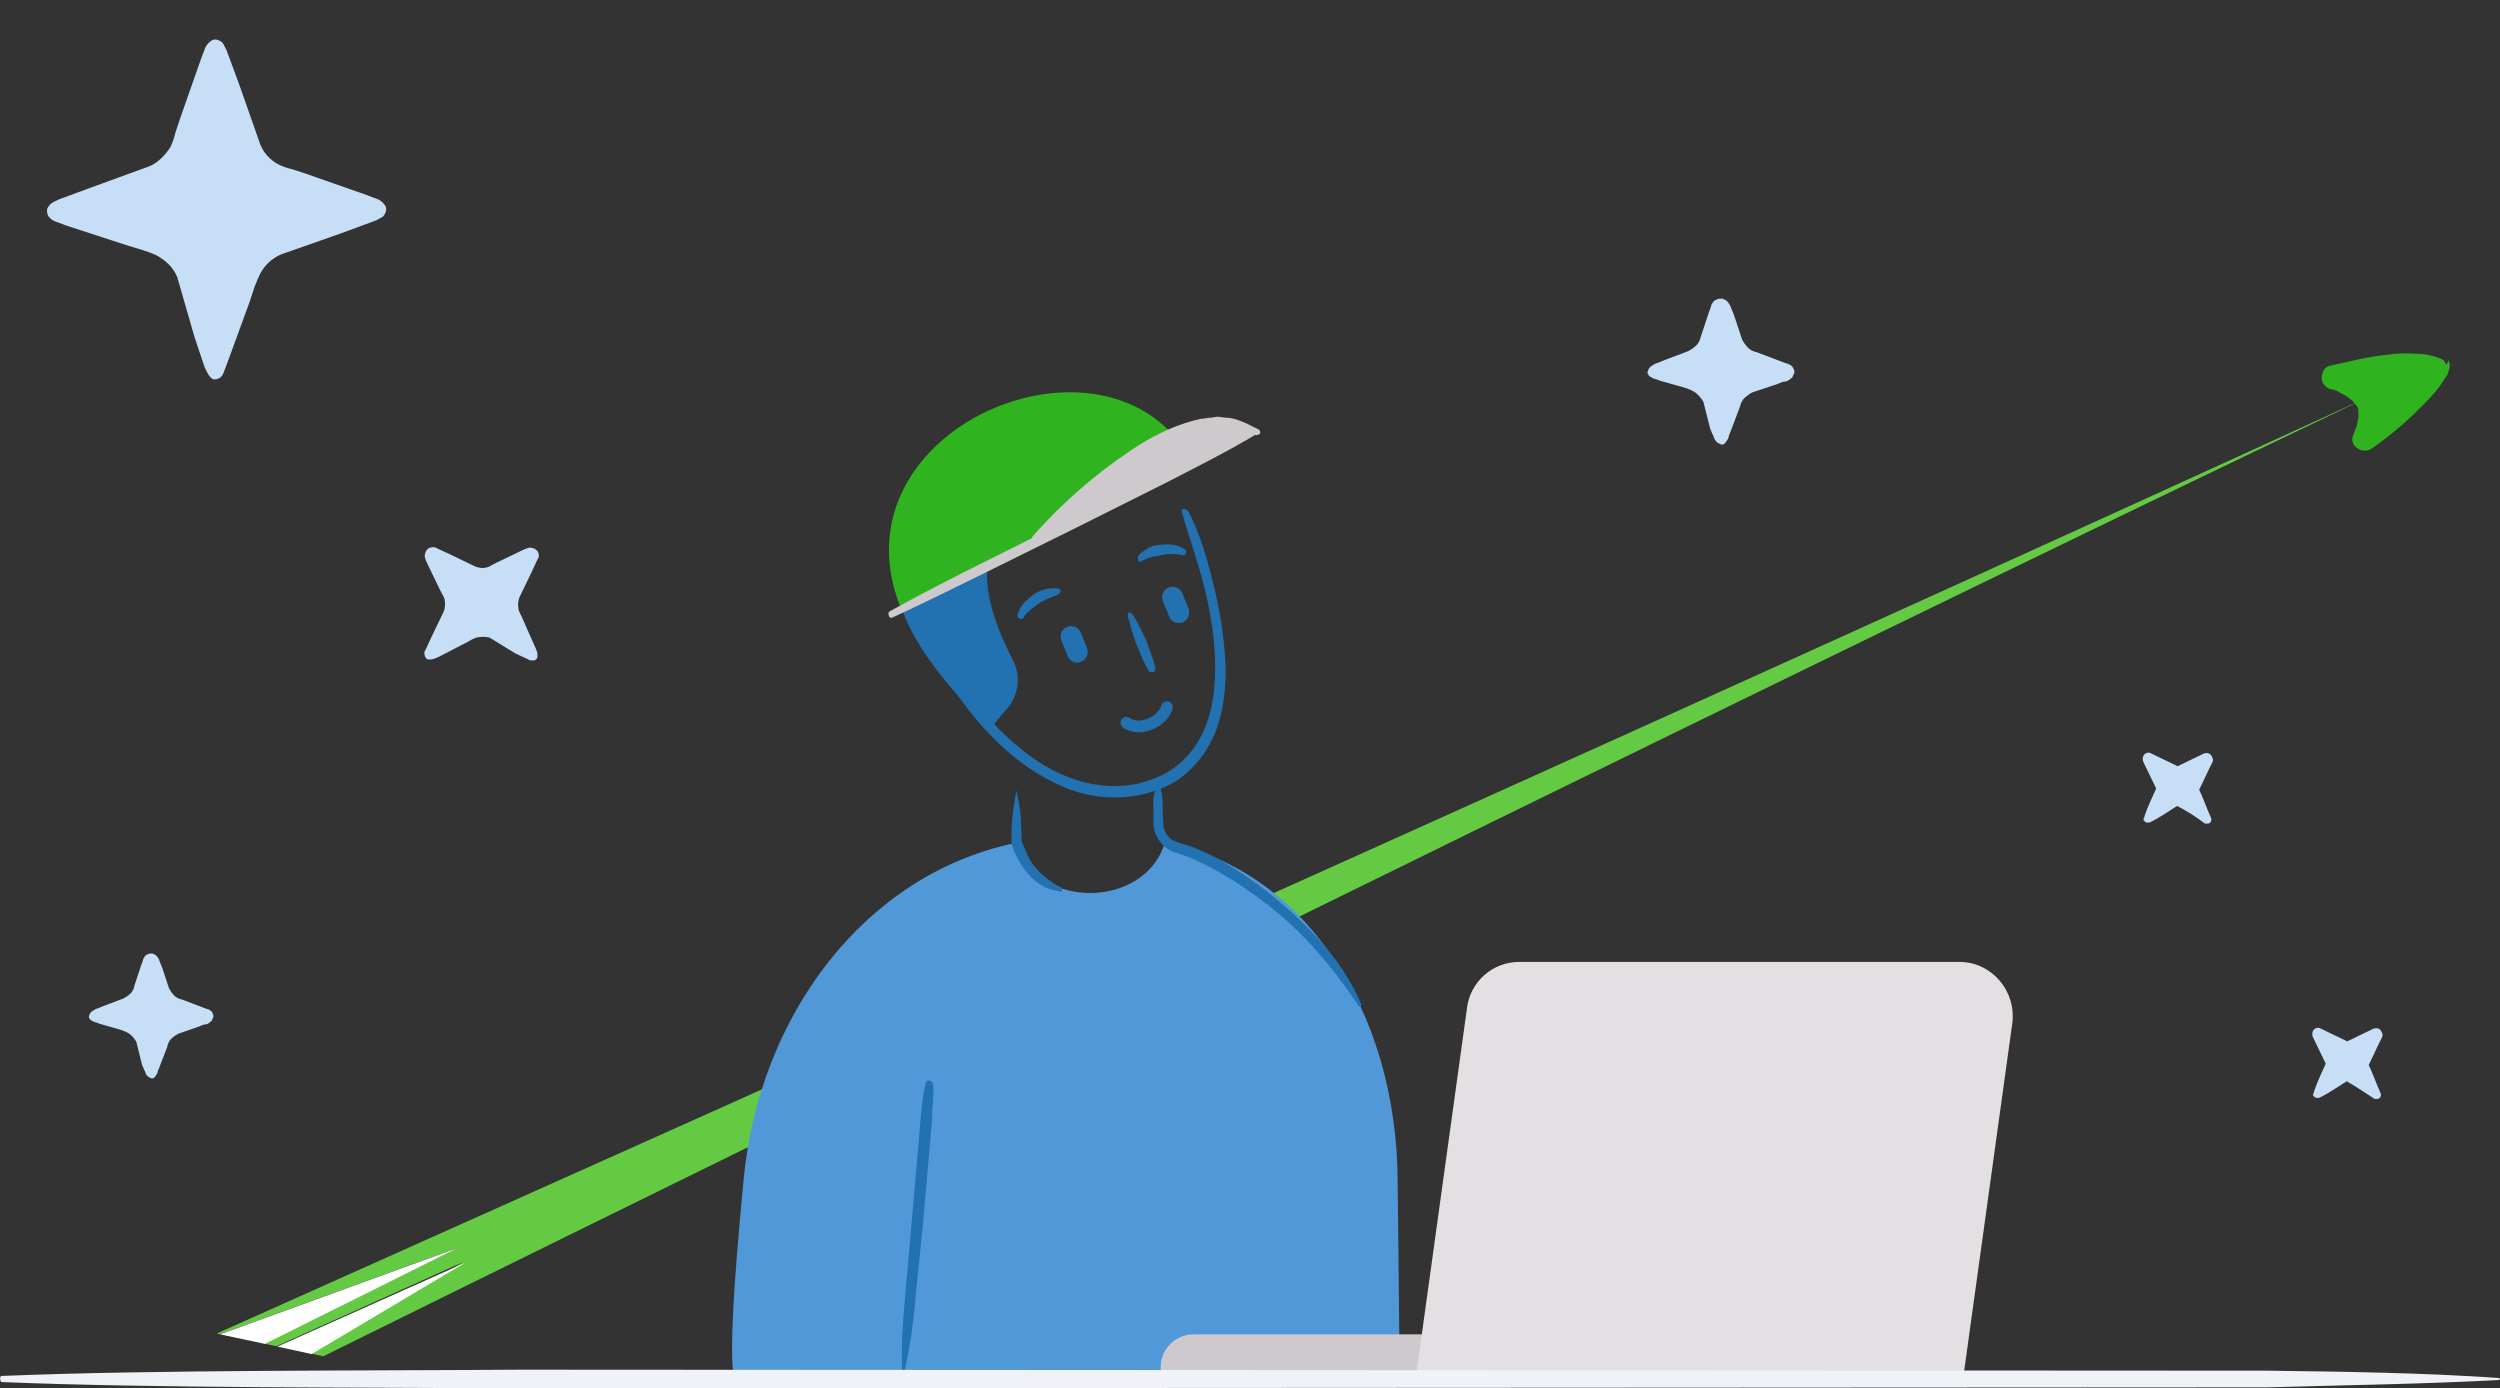 <svg viewBox="0 0 1472.8 817.9" xmlns="http://www.w3.org/2000/svg"><rect x="0" y="0" width="1472.8" height="817.9" fill="#333333" stroke="none"/><path d="m529.7 605.5c-192.1 86.3-352.1 157.7-402 180.1l2 .4 140.1-51-114.4 56.5 7.4 1.6 110.2-49.7-90.6 53.9 8.1 1.7c72.6-35.9 202-99.7 350.3-172.2z" fill="#64ca43"/><path d="m671.8 561.4 13 18.3c251-123.8 543.3-266.1 711.5-346.3-170.6 78.2-468.3 213.1-724.5 328z" fill="#64ca43"/><path d="m1440.2 213.2c-4.3-9.4-64.4 7.3-64.4 7.3s14.7 3.9 19.2 12.6c1.6-1.1 4-2 5.6-3-1.6 1.1-4 2-5.6 3 .4.1.6.4.5.8 4.3 9.4-2.2 23.5-2.2 23.5s51.2-34.8 46.9-44.2z" fill="#2fb41f"/><path d="m1439.2 214.4c-1.2-1-4-.9-6.4 0-2.6.3-5.1 1-7.5 1.9-5.2 1-10.4 2.7-15.6 3.7-10.4 2.7-20.9 5.4-31.5 8.7l.2-14.1c2.7.6 4.6 1.7 6.6 2.1 1.9 1.1 3.9 1.5 6.4 2.8 4.6 2.5 8.5 6.3 11.1 10.9l-9.8-3.5 5.6-3c3.9-1.9 8.6-.2 10.5 3.7s.2 8.6-3.7 10.5l-5.6 3 3.7-10.5c1.4 2.8 2.1 5.9 2.3 9 .2 2.6.1 5.2-.2 7.7l-1.6 7.4c-.6 2.7-1.7 4.6-2.9 7.1l-10.8-8.7c9-5.8 17.5-12.5 26.5-18.3 4.2-3.3 8.5-6.6 12.6-9.3 1.8-1.7 4.2-3.3 5.3-5.2.9-.6 1.5-1.4 1.9-2.4.5-.3.8-.7 1-1.2zm3.3-2.1c1.4 3.1.3 5 0 6.4-.4 1.7-1.2 3.2-2.4 4.4-1.4 2.6-3.2 5.1-5.1 7.4-3.7 4.3-7.7 8.4-11.8 12.3-7.9 7.8-16.6 14.9-25.7 21.3-3.3 2.3-7.8 1.7-10.3-1.5-1.6-1.8-1.9-4.4-.7-6.5l.2-.7c.3-1.4 1.4-3.2 1.7-4.6l1-4.7c.1-3.5 0-6.4-1.2-7.3-2.1-3.3-1.9-7.5 1.4-9.6l.8-.5.8-.5 5.6-3 6.8 14.2-5.6 3c-4 2-7.8.4-9.8-3.5-1.6-2.2-3.6-4.1-5.9-5.5-1.2-1-2.6-1.2-4.4-2.4-1.4-.9-2.9-1.5-4.6-1.7l-.7-.1c-3.9-1.5-5.9-5.5-4.3-9.4.6-2.5 2.7-4.3 5.2-4.5 11.1-2.5 21.6-5.2 33.1-6.3 5.6-.9 11.4-1 17.1-.6 3 0 6 .4 8.9 1.2 1.6.3 3.2.9 4.6 1.7 1.9.5 3.5 1.9 4.1 3.7z" fill="#2fb41f"/><path d="m1395.5 233.9c2-.8 3.8-1.8 5.6-3-1.7 1.2-3.6 2.2-5.6 3z" fill="#2fb41f"/><path d="m1396.9 234.2.3-1.4-2-.4c-.2-1.4-.2-2.8.2-4.2l.4-2c.7-.9 1.6-1.7 2.6-2.3l6.8 14.2c-.3-.5-.7-.8-1.2-1-.5-.8-3.1-2.1-5.1-2.5zm-3.9-1.5c-.4-1.5-.8-3 .3-4.9 1.1-1.7 2.6-3 4.4-4 4-2 8.7-1 10.6 3 2.1 3.4 1.1 7.9-2.2 10.1l-1.6 1.1c-.9.6-1.9.8-3 .8l-2-.4c-1.3-.6-2.3-1.5-2.9-2.8l-2-.4.3-1.4z" fill="#2fb41f"/><g fill="#c6def6"><path d="m105 163.2c-2.4-5.9-8.8-12.9-15.3-15.3l-54.7-19.4c-5.9-2.4-5.9-5.9 0-7.6l54.7-19.4c5.9-2.4 12.9-8.8 15.3-15.3l19.4-54.7c2.4-5.9 5.9-5.9 7.6 0l19.4 54.7c2.4 5.9 8.8 12.9 15.3 15.3l54.7 19.4c5.9 2.4 5.9 5.9 0 7.6l-54.7 19.5c-5.9 2.4-12.9 8.8-15.3 15.3l-19.4 54.6c-2.4 5.9-5.9 5.9-7.6 0z"/><path d="m104.4 163.2c-2.4-5.9-7.1-10-12.4-12.9-5.3-2.4-11.8-4.1-17.6-5.9l-35.9-11.7-4.7-1.8c-2.1-.5-4-1.8-5.3-3.5-.8-1.4-1-3.1-.6-4.7.6-1.1 1.4-2.1 2.3-2.9 1.5-.9 3.1-1.7 4.7-2.4l17.6-6.5 35.4-12.9c4.7-1.8 9.4-6.5 12.4-11.2 1.3-2.6 2.3-5.4 2.9-8.2l2.9-8.8 12.4-35.3 1.8-4.7c.5-2.1 1.8-4 3.5-5.3 1.4-1.4 3.6-1.6 5.3-.6 1.4.5 2.5 1.6 2.9 2.9 1 1.6 1.8 3.4 2.4 5.3l6.5 17.6 12.4 35.3c2 5.1 5.8 9.2 10.6 11.8 2.6 1.3 5.4 2.3 8.3 2.9l8.8 2.9 35.3 12.4 4.7 1.8c2.1.5 4 1.8 5.3 3.5 1.4 1.4 1.6 3.6.6 5.3-.5 1.4-1.6 2.5-2.9 2.9-1.6 1-3.4 1.8-5.3 2.4l-17.6 6.5-35.3 12.4c-5.3 2.2-9.6 6.1-12.4 11.2-1.2 2.4-2.4 5.3-3.5 8.2l-2.9 8.8-12.9 35.3-1.8 4.7c-.6 1.8-1.2 3.5-2.9 4.7-1.2.6-2.9 1.2-4.1.6s-1.8-1.8-2.4-2.4c-.9-1.5-1.7-3.1-2.4-4.7l-5.9-17.6zm1.7-.5 12.9 35.3 6.5 17.6c.5 1.4 1.1 2.8 1.8 4.1l.6.6c1.2-1.2 2.4-4.7 2.9-7.6l12.4-35.9 2.9-8.8c1.2-2.9 1.8-5.9 3.5-9.4 3.5-5.9 8.2-11.2 15.3-13.5l35.3-12.4 17.6-6.5c1.3-.3 2.5-.9 3.5-1.8.3 0 .6-.2.6-.6v.6c-.6-.6-4.1-1.8-7.1-2.9l-35.3-12.4-8.8-2.9c-2.9-1.2-5.9-1.8-9.4-3.5-6.3-3.4-11.2-8.8-14.1-15.3l-12.4-35.3-6.5-17.6c-.3-1.3-.9-2.5-1.8-3.5 0-.3-.2-.6-.6-.6h1.2c-.6.6-1.8 4.1-2.9 7.1l-12.2 35.2-2.9 8.8c-1.2 2.9-1.8 5.9-3.5 9.4-3.5 5.9-8.8 11.2-15.3 13.5l-35.9 12.4-17.7 5.9c-1.3.3-2.5.9-3.5 1.8-.3 0-.6.2-.6.6.6 1.2 4.1 2.4 7.1 3.5l35.3 12.9c5.9 2.4 11.8 4.1 17.6 7.1 5.9 3.1 10.6 8.1 13.5 14.1z"/><path d="m1004.2 236.7c-1.4-3.4-4.8-7.6-9-9l-19.3-6.9c-3.4-1.4-3.4-3.4 0-4.8l19.3-6.9c3.4-1.4 7.6-4.8 9-9l6.9-19.3c1.4-3.4 3.4-3.4 4.8 0l6.9 19.3c1.4 3.4 4.8 7.6 9 9l19.3 6.9c3.4 1.4 3.4 3.4 0 4.8l-19.3 6.9c-3.4 1.4-7.6 4.8-9 9l-6.9 19.3c-1.4 3.4-3.4 3.4-4.8 0z"/><path d="m1003.5 236.7c-1.2-2.1-2.9-4-4.8-5.5-1.9-1.2-4-2.1-6.2-2.8l-14.5-4.1c-1.3-.6-2.7-1-4.1-1.4-.7-.7-2.1-.7-2.8-2.1-.7-.8-.7-2 0-2.8 0-.7.7-1.4 1.4-2.1 2.1-1.4 3.4-2.1 4.1-2.1l3.4-1.4 14.5-5.5c1.8-.9 3.4-2.1 4.8-3.4 1.4-1.4 2.1-2.8 2.8-5.5l4.8-14.5c.6-1.3 1-2.7 1.4-4.1.7-.7.7-2.1 2.8-2.8.7-.7 2.8-.7 3.4-.7 1.4.7 2.1.7 2.8 1.4 2.1 2.1 2.1 3.4 2.8 4.8l1.4 3.4 4.8 14.5c.9 1.8 2.1 3.4 3.4 4.8 1.4 1.4 2.8 2.1 5.5 2.8l14.5 5.5c1.3.6 2.7 1 4.1 1.4.7.7 2.1.7 2.8 2.8.7 1 .7 2.4 0 3.4-.7 1.4-.7 2.1-1.4 2.1-1.2 1.4-3 2.2-4.8 2.1l-3.4 1.4-14.5 4.8c-1.8.9-3.4 2.1-4.8 3.4-1.4 1.4-2.1 2.8-2.8 5.5l-5.5 14.5c-.6 1.3-1 2.7-1.4 4.1-.7.7-.7 1.4-2.1 2.8-.8.7-2 .7-2.8 0-.7 0-1.4-.7-2.1-1.4-1.4-1.4-1.4-3.4-2.1-4.1l-1.4-3.4zm2.1-.7 5.5 14.5 1.4 3.4c.7 1.4.7 2.1 1.4 2.8-.4-.4-1-.4-1.4 0v-.7c.3-1.2.7-2.4 1.4-3.4l4.8-14.5c.7-2.1 2.1-5.5 4.1-7.6 2.1-2.4 4.7-4.3 7.6-5.5l14.5-5.5 3.4-1.4c.6-.4 1.3-.6 2.1-.7l-.7.7v2.1c-1.2-.3-2.4-.7-3.4-1.4l-14.5-4.8c-2.1-.7-6.2-2.1-8.3-4.1-2.4-2.1-4.3-4.7-5.5-7.6l-4.8-14.5-1.4-3.4c-.4-.6-.6-1.3-.7-2.1l.7.7h2.1c.7-.7.7-.7.7 0-.3 1.2-.7 2.4-1.4 3.4l-5.5 14.5c-.7 2.1-2.1 5.5-4.1 7.6-2.1 2.4-4.7 4.3-7.6 5.5l-14.5 4.8-3.4 1.4c-.8.5-1.8.7-2.8.7v-2.1c1.2.3 2.4.7 3.4 1.4l14.5 5.5c5.4 1.4 10 5.2 12.4 10.3z"/><path d="m1383.2 636.4-17.2 8.3 8.3-17.2-8.3-17.2 17.2 8.3 17.2-8.3-8.3 17.2 8.3 17.2z"/><path d="m1382.5 637c-5.5 3.4-10.3 6.9-15.9 9.6-1.2.5-2.6.3-3.4-.7-.6-.4-.7-1.2-.3-1.8.1-.1.2-.2.3-.3v-.7c2.1-6.2 4.8-11.7 7.6-17.9v2.8l-8.3-17.2c-.7-2.1 0-4.1 1.4-4.8 1-.7 2.4-.7 3.4 0l17.2 8.3h-3.4l17.2-8.3c2.1-.7 4.1 0 4.8 2.1.7 1 .7 2.4 0 3.4-2.8 5.5-5.5 11.7-8.3 17.2v-2.7c2.8 5.5 4.8 11.7 7.6 17.9.6 1.3.1 2.8-1.2 3.4-.1 0-.1.1-.2.1h-2.1c-5.4-3.5-10.2-6.9-16.4-10.4zm1.4-2c5.5 2.1 11.7 4.1 17.2 6.9l-3.4 3.4c-2.8-5.5-6.2-11-9-16.6-.7-.8-.7-2 0-2.8 2.8-5.5 5.5-11.7 8.3-17.2l4.8 4.8-17.2 8.3c-1 .7-2.4.7-3.4 0l-17.2-8.3 4.8-4.8 8.3 17.2c.7.8.7 2 0 2.8-2.8 5.5-6.2 11-9 16.6l-3.4-3.4c6.2-2.8 12.4-4.8 18.6-6.9z"/><path d="m1283.3 473.4-17.2 8.3 8.3-17.2-8.3-17.2 17.2 8.3 17.2-8.3-8.3 17.2 8.3 17.2z"/><path d="m1282.6 474.8c-5.5 3.4-10.3 6.9-15.9 9.6-1.2.5-2.6.3-3.4-.7-.6-.4-.7-1.2-.3-1.8.1-.1.2-.2.3-.3v-.6c2.1-6.2 4.8-11.7 7.6-17.9v2.8l-8.3-17.2c-.7-2.1 0-4.1 1.4-4.8 1-.7 2.4-.7 3.4 0l17.2 8.3h-3.4l17.2-8.3c2.1-.7 4.1 0 4.8 2.1.7 1 .7 2.4 0 3.4-2.8 5.5-5.5 11.7-8.3 17.2v-2.8c2.8 5.5 4.8 11.7 7.6 17.9.6 1.3.1 2.8-1.2 3.4-.1 0-.1.1-.2.1h-2.1c-5.1-3.9-10.6-7.4-16.4-10.4zm1.4-2.1c5.5 2.1 11.7 4.1 17.2 6.9l-3.4 3.4c-2.8-5.5-6.2-11-9-16.6-.7-.8-.7-2 0-2.8 2.8-5.5 5.5-11.7 8.3-17.2l4.8 4.8-17.2 8.3c-1 .7-2.4.7-3.4 0l-17.2-8.3 4.8-4.8 8.3 17.2c.7.8.7 2 0 2.8-2.8 5.5-6.2 11-9 16.6l-3.4-3.4c6.2-2.8 12.4-4.8 18.6-6.9z"/><path d="m289 375c-3.4-1.2-7.2-1.2-10.6 0l-21.8 10.6c-2.9 1.2-4.1 0-2.9-2.9l10.6-21.8c1.2-3.4 1.2-7.2 0-10.6l-10.6-21.8c-1.2-2.9 0-4.1 2.9-2.9l21.8 10.6c3.4 1.2 7.2 1.2 10.6 0l21.8-10.6c2.9-1.2 4.1 0 2.9 2.9l-10.6 21.8c-1.2 3.4-1.2 7.2 0 10.6l10.6 21.8c1.2 2.9 0 4.1-2.9 2.9z"/><path d="m288.4 375.6c-2.5-.6-5.1-.6-7.6 0-2.4.6-4.7 2.4-7.1 3.5l-14.7 7.6c-1.5.8-3.1 1.4-4.7 1.8h-2.3c-.9-.4-1.6-1.3-1.8-2.4-.6-1.8 0-2.4.6-3.5l3.5-7.6 7.1-14.7c.8-2.1 1-4.3.6-6.5 0-1.8-1.8-4.1-2.9-6.5l-7.1-14.7c-.8-1.5-1.4-3.1-1.8-4.7 0-1 .2-2 .6-2.9.6-1.2 1.8-2.4 2.9-2.4 1.4-.5 2.9-.3 4.1.6l7.6 3.5 14.7 7.1c1.8.6 4.1 1.2 5.9.6 1.8 0 4.1-1.8 6.5-2.9l14.7-7.1c1.5-.8 3.1-1.4 4.7-1.8 1 0 2 .2 2.9.6 1.2.6 2.4 1.8 2.4 2.9.5 1.2.3 2.6-.6 3.5l-3.5 7.6-7.1 14.7c-.8 2.1-1 4.3-.6 6.5 0 1.8 1.8 4.1 2.9 7.1l6.5 14.7c.8 1.5 1.4 3.1 1.8 4.7v2.4c-.6 1.2-1.2 1.8-2.4 1.8-1.8 0-2.4 0-2.9-.6l-7.6-3.5zm.6-1.8 14.7 6.5 7.6 3.5h.6c-.3 0-.6.2-.6.6-.2-1-.6-2-1.2-2.9l-7.6-14.7-1.8-3.5c-.7-1.5-1.3-3.1-1.8-4.7-.7-3.4-.3-6.9 1.2-10l7.1-14.7 3.5-7.1c0 .6.5 1.1 1.2 1.2h.6c-1 .3-2 .7-2.9 1.2l-14.7 7.1-3.5 1.8c-1.5.7-3.1 1.3-4.7 1.8-3.5.6-6.5.6-10-1.2l-14.7-7.1-7.1-3.5c.6 0 1.1-.5 1.2-1.2v-.6c.3 1 .7 2 1.2 2.9l7.1 14.7 1.8 3.5c.7 1.5 1.3 3.1 1.8 4.7.6 3.5.6 6.5-1.2 10l-7.7 14.7-3.5 7.1v.6c-.3-.3-.5-.7-.6-1.2 1-.2 2-.6 2.9-1.2l15.3-6.5c2.6-1.4 5.3-2.4 8.2-2.9 2.5-0 5.1.4 7.6 1.1z"/><path d="m80.9 613.7c-1.2-2.9-4.1-6.5-7.6-7.6l-16.5-5.9c-2.9-1.2-2.9-2.9 0-4.1l16.5-5.9c2.9-1.2 6.5-4.1 7.6-7.6l5.9-16.5c1.2-2.9 2.9-2.9 4.1 0l5.9 16.5c1.2 2.9 4.1 6.5 7.6 7.6l16.5 5.9c2.9 1.2 2.9 2.9 0 4.1l-16.5 5.9c-2.9 1.2-6.5 4.1-7.6 7.6l-5.9 16.5c-1.2 2.9-2.9 2.9-4.1 0z"/><path d="m80.3 613.7c-1-1.8-2.4-3.4-4.1-4.7-1.6-1-3.4-1.8-5.3-2.4l-12.3-3.5c-1.1-.5-2.3-.9-3.5-1.2-.6-.6-1.8-.6-2.3-1.8-.6-.7-.6-1.7 0-2.4 0-.6.6-1.2 1.2-1.8 1.8-1.2 2.9-1.8 3.5-1.8l2.9-1.2 12.4-4.7c1.5-.8 2.9-1.8 4.1-2.9 1.2-1.3 2.1-2.9 2.3-4.7l4.1-12.4c.5-1.1.9-2.3 1.2-3.5.6-.6.6-1.8 2.3-2.4.6-.6 2.3-.6 2.9-.6 1.2.6 1.8.6 2.3 1.2 1.8 1.8 1.8 2.9 2.3 4.1l1.2 2.9 4.1 12.4c.8 1.5 1.8 2.9 2.9 4.1 1.3 1.2 2.9 2.1 4.7 2.4l12.3 4.7c1.1.5 2.3.9 3.5 1.2.6.6 1.8.6 2.3 2.4.6.9.6 2 0 2.9-.6 1.2-.6 1.8-1.2 1.8-1 1.2-2.5 1.9-4.1 1.8l-2.9 1.2-12.1 4.2c-1.5.8-2.9 1.8-4.1 2.9-1.2 1.3-2.1 2.9-2.3 4.7l-4.8 12.4c-.5 1.1-.9 2.3-1.2 3.5-.6.6-.6 1.2-1.8 2.4-.7.6-1.7.6-2.3 0-.6 0-1.2-.6-1.8-1.2-1.2-1.2-1.2-2.9-1.8-3.5l-1.2-2.9zm1.7-.6 4.7 12.4 1.2 2.9c.6 1.2.6 1.8 1.2 2.4-.3-.3-.8-.3-1.1 0v-.6c.2-1 .6-2 1.2-2.9l4.1-12.4c.7-2.4 1.9-4.6 3.5-6.5 1.8-2 4-3.6 6.5-4.7l12.3-4.7 2.9-1.2c.5-.3 1.1-.5 1.8-.6l-.6.6v1.8c-1-.2-2-.6-2.9-1.2l-12.3-4.1c-1.8-.6-5.3-1.8-7.1-3.5-2-1.8-3.6-4-4.7-6.5l-4.1-12.4-1.2-2.9c-.3-.5-.5-1.1-.6-1.8l.6.6h1.8c.6-.6.6-.6.6 0-.2 1-.6 2-1.2 2.9l-4.7 12.4c-.7 2.4-1.9 4.6-3.5 6.5-1.8 2-4 3.6-6.5 4.7l-12.3 4.1-2.9 1.2c-.7.4-1.5.6-2.3.6v-1.8c1 .2 2 .6 2.9 1.2l12.3 4.7c4.5 1.2 8.4 4.5 10.4 8.8z"/></g><path d="m823.4 697.2c0-103.6-57.3-186.5-137.2-200.6-11.6 38.4-73.8 39.6-87.2 1.8l-.6-1.8c-89 18.3-151.2 101.8-160.3 198.1-13.4 138.4-3 116.4-3 116.4h389.5" fill="#5198d9"/><path d="m549.7 638c.6 7.3-.6 14-.6 21.3l-1.8 21.3-3.7 42-4.3 42.1c-1.1 14.1-3.2 28.2-6.1 42.1 0 .6-.6.6-1.2.6s-.6-.6-.6-1.2c-.6-14 .6-28 1.8-42.1l3.7-42.1 3.7-42.1 1.8-21.3c.6-6.7 1.2-14 3-20.7.6-1.2 1.2-1.8 2.4-1.2.6.1 1.2.7 1.9 1.3zm134.1-173.1c1.2 3.7 1.2 7.9 1.2 11.6-.1 3.7.1 7.4.6 11 .7 3 2.4 5.6 4.9 7.3 1.4.7 2.8 1.3 4.3 1.8 1.8.6 4.3 1.2 6.1 1.8 15.2 5.5 28 14 40.8 23.2 12.4 9.4 24.1 19.8 34.7 31.1 10.4 11.6 19.5 24.4 25.6 39 0 .6 0 1.2-.6 1.2s-1.2 0-1.2-.6c-8.5-12.7-17.8-24.7-28-36-10.4-11.1-21.8-21.1-34.2-29.8-6.1-4.4-12.4-8.5-18.9-12.2-6.7-3.7-13.4-7.3-20.1-9.8-1.7-.5-3.3-1.1-4.9-1.8-2.2-.4-4.2-1.3-6.1-2.4-3.8-2.7-6.6-6.5-7.9-11-.5-2.2-.7-4.5-.6-6.7v-5.5c0-3.7-.6-7.9 1.2-11.6.6-1.2 1.8-1.8 3.1-.6-.7-1.2-.7-.6 0 0z" fill="#2271b1"/><path d="m700.2 301.5c7.3 14 11.6 29.9 15.2 45.1 3.8 15.6 6.1 31.5 6.7 47.6 0 15.9-2.4 32.9-11 46.9-4.4 7.2-10.2 13.4-17.1 18.3-7.3 4.9-15.2 7.3-23.2 9.1-16.4 3-33.3.7-48.2-6.7-14.6-6.7-28-17.1-39-28.6-22.5-23.2-37.8-51.8-47.5-81.7 0-.6 0-1.2.6-1.2s1.2 0 1.2.6c13.4 28.6 28.7 56.1 50.6 78.6 11 11 23.2 20.7 37.2 26.8s29.3 8.5 43.9 5.5c7.3-1.8 14.6-4.3 20.7-8.5s11.3-9.6 15.2-15.9c7.9-12.8 10.4-28.6 10.4-43.9s-2.4-31.1-6.1-46.3-9.1-29.9-13.4-45.1c-.6-1.2 0-2.4 1.2-2.4 1.4.6 2 .6 2.6 1.8z" fill="#2271b1"/><path d="m607.6 255.8c48.8-19.5 91.4-8.5 88.4 14.6-2.4 20.1-100.6 26.8-112.2 54.9-7.3 18.3 3.7 45.7 12.8 63.4 5.3 10.1 3.3 22.5-4.9 30.5l-8.5 10.4c-54.2-53.7-103-123.2 24.4-173.8zm59.7 106.1c3 4.9 5.5 10.4 7.9 15.2 1.8 5.5 4.3 11 5.5 16.5 0 1.2-.6 2.4-1.8 2.4s-1.8 0-2.4-1.2c-3-4.9-4.9-10.4-7.3-15.9-1.9-5.4-3.5-10.9-4.9-16.5 0-.6.6-1.8 1.2-1.8.6.7 1.2.7 1.8 1.3z" fill="#2271b1"/><path d="m696.6 366.7c3.1-1.2 4.7-4.7 3.7-7.9l-3.7-9.1c-1.2-3.2-4.7-4.8-7.9-3.7-3.2 1.2-4.8 4.7-3.7 7.9l3.7 9.1c1.2 3.2 4.7 4.8 7.9 3.7zm-59.8 23.2c3.1-1.2 4.7-4.7 3.7-7.9l-3.7-9.1c-1.2-3.2-4.7-4.8-7.9-3.7-3.2 1.2-4.8 4.7-3.7 7.9l3.7 9.1c.9 3.1 4.2 4.9 7.3 3.9.2 0 .4-.1.6-.2z" fill="#2271b1"/><path d="m670.8 431.4c-3.2 0-6.4-.9-9.1-2.7-1.6-1.1-2-3.2-1-4.8 1.1-1.6 3.2-2 4.8-1 0 0 .1 0 .1.1 2.5 1.7 6.1 2 10 .6 4.2-1.5 7.6-4.6 8.5-7.9.5-1.8 2.4-2.9 4.2-2.4h.1c1.8.5 2.9 2.4 2.4 4.3-1.5 5.4-6.5 10.2-12.8 12.5-2.3.9-4.8 1.3-7.2 1.3z" fill="#2271b1"/><path d="m622.2 350.9c-1.2 0-3 1.2-4.9 1.8-1.9.8-3.8 1.8-5.5 3-1.8 1.2-3 2.4-4.9 3.7-1.2 1.2-3 2.4-3.7 4.3-.6 1.2-1.8 1.2-3 .6-.6-.6-1.2-1.2-.6-2.4 1.2-5.5 5.5-8.5 9.1-11.6 2.1-1.4 4.3-2.4 6.7-3 2.6-.8 5.3-1 7.9-.6 1.2 0 1.8 1.2 1.2 2.4-.5.7-1.4 1.4-2.3 1.8zm48.2-23.2c1.8-2.4 4.3-3.7 6.1-4.9 2.1-1.1 4.4-1.7 6.7-1.8 4.9-.6 9.8-.6 14.6 2.4 1.2.6 1.2 1.8.6 3-.6.6-1.2 1.2-2.4.6-1.8-.5-3.6-.7-5.5-.6-2.1-.1-4.1.1-6.1.6-1.8.6-4.3.6-6.1 1.2-1.7.5-3.3 1.1-4.9 1.8l-.6.6c-1.2.6-2.4 0-2.4-.6z" fill="#2271b1"/><path d="m700.9 269.8c-48.8-85.3-211.5-17.7-170.7 87.2" fill="#2fb41f"/><path d="m741.1 255.2c-17.1 10.4-35.4 19.5-53 28.6l-53.7 26.9-54.2 26.8c-18.3 9.1-36 17.7-54.2 26.2-1.2.6-2.4 0-2.4-1.2-.6-1.2 0-1.8.6-2.4 17.7-9.8 35.4-18.9 53.6-28l53.6-26.8 54.2-26.8c18.3-9.1 36-17.7 54.9-25 .7-.1 1.3.1 1.8.6-.6 0-.6 1.2-1.2 1.1z" fill="#cdc9cd"/><path d="m608.8 316.8c34.8-32.9 91.4-86.6 131.1-62.8m-131.7 62.2c8.5-9.8 17.7-18.9 27.4-27.4 9.8-8.6 20.2-16.5 31.1-23.8 11-7.3 22.5-13.4 36-17.1l4.9-1.2c1.8 0 3.7-.6 4.9-.6 1.8 0 3.7-.6 4.9-.6l4.9.6c3.7 0 6.7 1.2 9.8 2.4s6.1 3 9.1 4.3c.9.5 1.4 1.5 1.2 2.4 0 .6-1.8 1.2-2.4 1.2-11-5.5-23.8-5.5-35.4-2.4-12.2 3-23.2 9.8-33.5 16.5-10.7 7-20.9 14.7-30.5 23.2-9.8 8.5-19.5 17.1-29.9 25-.4.5-1.1.6-1.6.2-.1-.1-.2-.1-.2-.2-1.3-1.3-1.3-1.9-.7-2.5zm75.6 493.1h275.5v-23.2h-256c-10.6-.1-19.4 8.4-19.5 19v.5z" fill="#cdc9cd"/><path d="m834.4 809.3h322.5l28.6-206.6c2.4-18.9-12.2-36-31.1-36h-259.1c-15.9-.2-29.3 11.7-31.1 27.4z" fill="#e3dfe2"/><path d="m1472.3 813c-45.3 2.4-90.5 3-135.8 4.3l-1029.8.6c-90.5-.6-215.2 0-305.8-3.7-.4-.1-.8-.9-.8-1.8-.1-.9.2-1.7.6-1.8h.2c90.5-3.7 215.2-3 305.8-3.7l1029.8.6c45.3.6 90.5 1.2 135.8 4.3.3 0 .5.6.5 1.2-.1-.4-.4-.4-.5 0 0-.1 0 0 0 0z" fill="#eff3f7"/><path d="m599 466.7c1.2 5 2 10.1 2.4 15.2 0 4.9.6 9.8.6 15.2v-1.1c1.2 2.4 2.4 5.5 3.7 8.5 1.3 2.7 2.9 5.1 4.9 7.3 1.9 2.3 4.2 4.4 6.7 6.1 2.4 2 5.1 3.6 7.9 4.9.5.5.7 1.2.6 1.8 0 .6-.6.6-1.2.6-3.7-.6-6.7-1.2-9.8-3s-6.1-3.7-8.5-6.7c-2.4-2.6-4.4-5.4-6.1-8.5-1.8-3.1-3.2-6.3-4.3-9.8v-1.2c-.1-5.1.1-10.2.6-15.2.6-4.9 1.2-9.8 2.4-15.2-1.1 1.2-.5.6.1 1.1z" fill="#2271b1"/><path d="m274.2 743.8-110.8 49.5 20.2 4.4zm-4.4-8.7-140.1 51 26.3 5.6z" fill="#fff"/></svg>